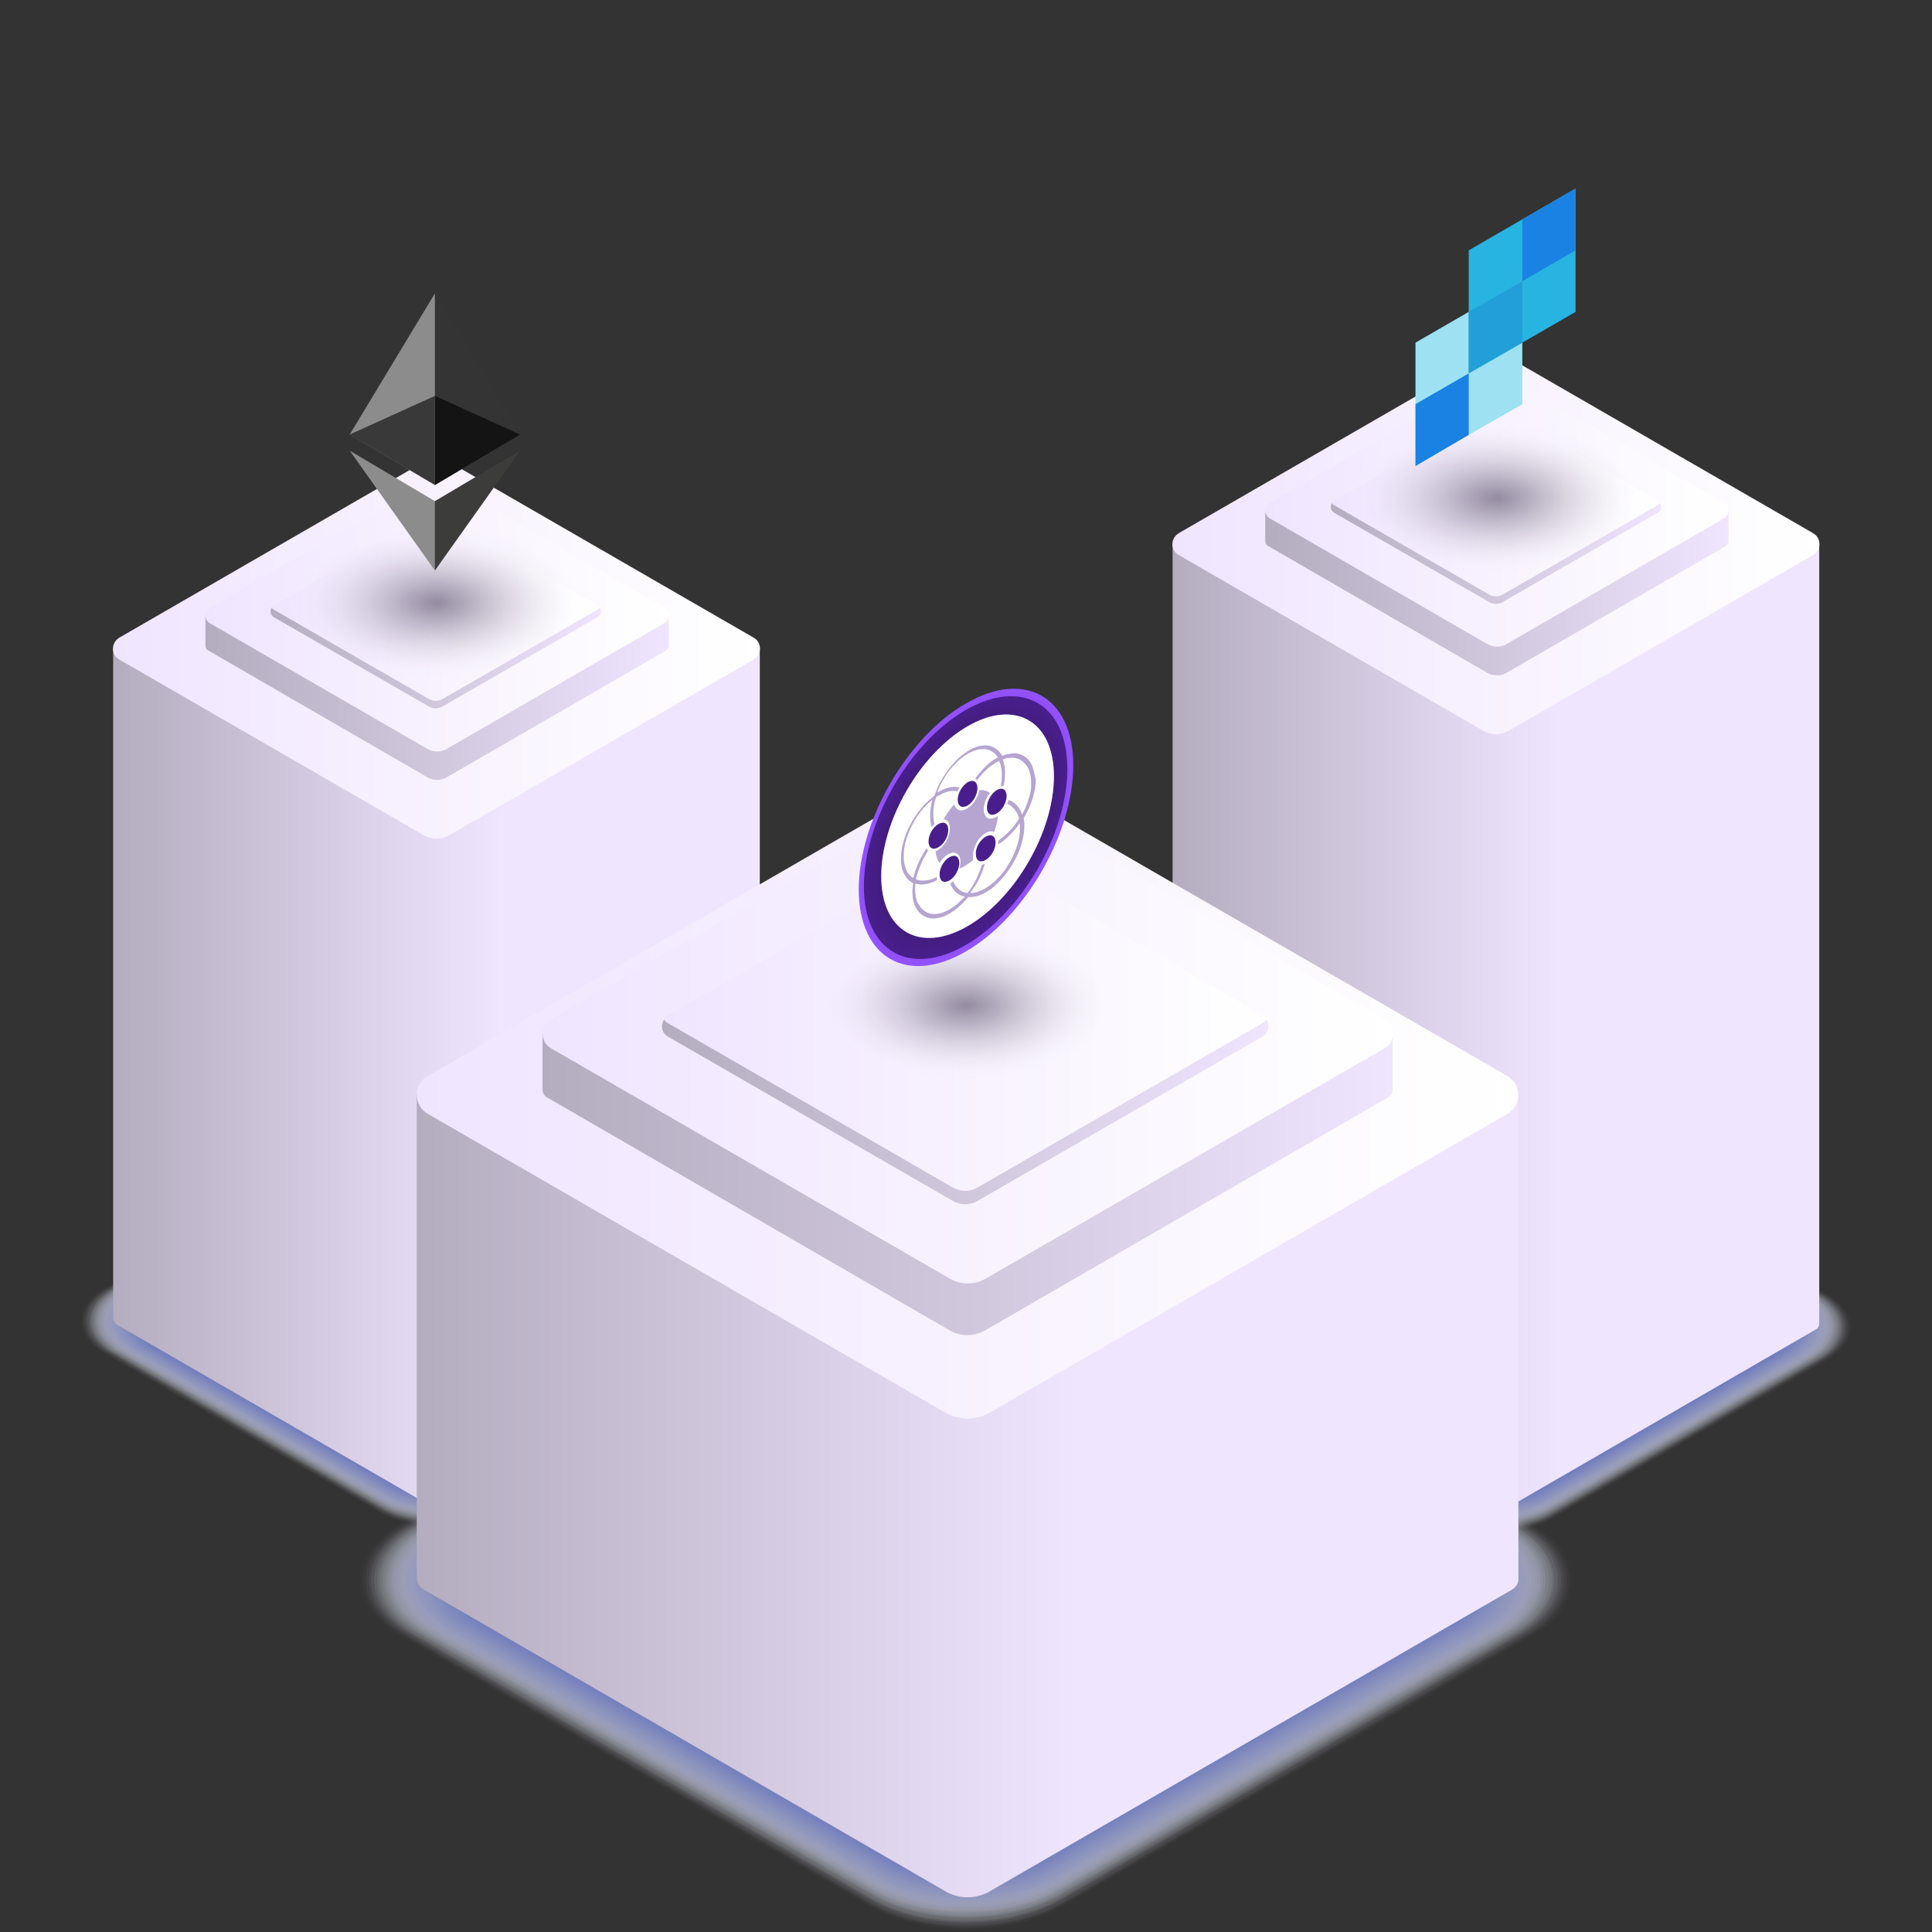 <?xml version="1.0" encoding="utf-8"?>
<!-- Generator: Adobe Illustrator 21.0.0, SVG Export Plug-In . SVG Version: 6.00 Build 0)  -->
<svg version="1.1" id="Layer_1" xmlns="http://www.w3.org/2000/svg" xmlns:xlink="http://www.w3.org/1999/xlink" x="0px" y="0px"
	 viewBox="0 0 490 490" style="enable-background:new 0 0 490 490;" xml:space="preserve">
<rect x="0" y="0" width="490" height="490" fill="#333333" stroke="none"/>
<style type="text/css">
	.st0{opacity:0.68;}
	.st1{opacity:0;fill:#FFFFFF;}
	.st2{opacity:1.960800e-02;fill:#FCFCFF;}
	.st3{opacity:3.921600e-02;fill:#F8F9FF;}
	.st4{opacity:5.882400e-02;fill:#F5F6FF;}
	.st5{opacity:7.843100e-02;fill:#F2F4FF;}
	.st6{opacity:9.803900e-02;fill:#EEF1FF;}
	.st7{opacity:0.118;fill:#EBEEFF;}
	.st8{opacity:0.137;fill:#E7EBFF;}
	.st9{opacity:0.157;fill:#E4E8FF;}
	.st10{opacity:0.176;fill:#E1E5FF;}
	.st11{opacity:0.196;fill:#DDE2FF;}
	.st12{opacity:0.216;fill:#DAE0FF;}
	.st13{opacity:0.235;fill:#D7DDFF;}
	.st14{opacity:0.255;fill:#D3DAFF;}
	.st15{opacity:0.275;fill:#D0D7FF;}
	.st16{opacity:0.294;fill:#CCD4FF;}
	.st17{opacity:0.314;fill:#C9D1FF;}
	.st18{opacity:0.333;fill:#C6CEFF;}
	.st19{opacity:0.353;fill:#C2CBFF;}
	.st20{opacity:0.372;fill:#BFC9FF;}
	.st21{opacity:0.392;fill:#BCC6FF;}
	.st22{opacity:0.412;fill:#B8C3FF;}
	.st23{opacity:0.431;fill:#B5C0FF;}
	.st24{opacity:0.451;fill:#B1BDFF;}
	.st25{opacity:0.471;fill:#AEBAFF;}
	.st26{opacity:0.49;fill:#ABB7FF;}
	.st27{opacity:0.51;fill:#A7B5FE;}
	.st28{opacity:0.529;fill:#A4B2FE;}
	.st29{opacity:0.549;fill:#A1AFFE;}
	.st30{opacity:0.569;fill:#9DACFE;}
	.st31{opacity:0.588;fill:#9AA9FE;}
	.st32{opacity:0.608;fill:#96A6FE;}
	.st33{opacity:0.627;fill:#93A3FE;}
	.st34{opacity:0.647;fill:#90A1FE;}
	.st35{opacity:0.667;fill:#8C9EFE;}
	.st36{opacity:0.686;fill:#899BFE;}
	.st37{opacity:0.706;fill:#8698FE;}
	.st38{opacity:0.726;fill:#8295FE;}
	.st39{opacity:0.745;fill:#7F92FE;}
	.st40{opacity:0.765;fill:#7B8FFE;}
	.st41{opacity:0.784;fill:#788CFE;}
	.st42{opacity:0.804;fill:#758AFE;}
	.st43{opacity:0.824;fill:#7187FE;}
	.st44{opacity:0.843;fill:#6E84FE;}
	.st45{opacity:0.863;fill:#6B81FE;}
	.st46{opacity:0.882;fill:#677EFE;}
	.st47{opacity:0.902;fill:#647BFE;}
	.st48{opacity:0.922;fill:#6078FE;}
	.st49{opacity:0.941;fill:#5D76FE;}
	.st50{opacity:0.961;fill:#5A73FE;}
	.st51{opacity:0.98;fill:#5670FE;}
	.st52{fill:#536DFE;}
	.st53{fill:url(#XMLID_2_);}
	.st54{fill:url(#XMLID_3_);}
	.st55{fill:url(#XMLID_4_);}
	.st56{fill:url(#XMLID_5_);}
	.st57{fill:url(#XMLID_6_);}
	.st58{fill:url(#XMLID_7_);}
	.st59{opacity:0.43;fill:url(#XMLID_8_);}
	.st60{fill:url(#XMLID_9_);}
	.st61{fill:url(#XMLID_10_);}
	.st62{fill:url(#XMLID_11_);}
	.st63{fill:url(#XMLID_12_);}
	.st64{fill:url(#XMLID_13_);}
	.st65{fill:url(#XMLID_14_);}
	.st66{opacity:0.43;fill:url(#XMLID_15_);}
	.st67{fill:url(#XMLID_16_);}
	.st68{fill:url(#XMLID_17_);}
	.st69{fill:url(#XMLID_18_);}
	.st70{fill:url(#XMLID_19_);}
	.st71{fill:url(#XMLID_20_);}
	.st72{fill:url(#XMLID_21_);}
	.st73{opacity:0.43;fill:url(#XMLID_22_);}
	.st74{fill:url(#SVGID_1_);}
	.st75{fill:url(#SVGID_2_);}
	.st76{enable-background:new    ;}
	.st77{fill:#FFFFFF;}
	.st78{fill:#491E8C;}
	.st79{opacity:0.4;fill:#491E8C;enable-background:new    ;}
	.st80{fill:#343434;}
	.st81{fill:#8C8C8C;}
	.st82{fill:#3C3C3B;}
	.st83{fill:#141414;}
	.st84{fill:#393939;}
	.st85{fill:#9DE1F3;}
	.st86{fill:#27B4E1;}
	.st87{fill:#1A82E2;}
	.st88{fill:#239FD7;}
</style>
<g>
	<g>
		<g>
			<g>
				<g>
					<g class="st0">
						<path id="XMLID_945_" class="st1" d="M125.2,286.1c-8-4.6-21-4.6-29,0L26,326.6c-8,4.6-8,12.1,0,16.7l70.2,40.5
							c8,4.6,21,4.6,29,0l70.2-40.5c8-4.6,8-12.1,0-16.7L125.2,286.1z"/>
						<path class="st2" d="M125.1,286.3c-7.9-4.6-20.9-4.6-28.8,0l-69.9,40.3c-7.9,4.6-7.9,12.1,0,16.7l69.9,40.3
							c7.9,4.6,20.9,4.6,28.8,0l69.9-40.3c7.9-4.6,7.9-12.1,0-16.7L125.1,286.3z"/>
						<path class="st3" d="M125,286.6c-7.9-4.6-20.8-4.6-28.7,0l-69.5,40.1c-7.9,4.6-7.9,12,0,16.6l69.5,40.1
							c7.9,4.6,20.8,4.6,28.7,0l69.5-40.1c7.9-4.6,7.9-12,0-16.6L125,286.6z"/>
						<path class="st4" d="M125,286.8c-7.9-4.5-20.7-4.5-28.6,0l-69.2,40c-7.9,4.5-7.9,12,0,16.5l69.2,40c7.9,4.5,20.7,4.5,28.6,0
							l69.2-40c7.9-4.5,7.9-12,0-16.5L125,286.8z"/>
						<path class="st5" d="M124.9,287c-7.8-4.5-20.6-4.5-28.4,0l-68.9,39.8c-7.8,4.5-7.8,11.9,0,16.4L96.5,383
							c7.8,4.5,20.6,4.5,28.4,0l68.9-39.8c7.8-4.5,7.8-11.9,0-16.4L124.9,287z"/>
						<path class="st6" d="M124.8,287.3c-7.8-4.5-20.5-4.5-28.3,0L28,326.8c-7.8,4.5-7.8,11.8,0,16.3l68.5,39.6
							c7.8,4.5,20.5,4.5,28.3,0l68.5-39.6c7.8-4.5,7.8-11.8,0-16.3L124.8,287.3z"/>
						<path class="st7" d="M124.8,287.5c-7.7-4.5-20.4-4.5-28.1,0l-68.2,39.4c-7.7,4.5-7.7,11.8,0,16.3l68.2,39.4
							c7.7,4.5,20.4,4.5,28.1,0l68.2-39.4c7.7-4.5,7.7-11.8,0-16.3L124.8,287.5z"/>
						<path class="st8" d="M124.7,287.7c-7.7-4.4-20.3-4.4-28,0l-67.9,39.2c-7.7,4.4-7.7,11.7,0,16.2l67.9,39.2
							c7.7,4.4,20.3,4.4,28,0l67.9-39.2c7.7-4.4,7.7-11.7,0-16.2L124.7,287.7z"/>
						<path class="st9" d="M124.6,288c-7.7-4.4-20.2-4.4-27.9,0l-67.5,39c-7.7,4.4-7.7,11.7,0,16.1l67.5,39c7.7,4.4,20.2,4.4,27.9,0
							l67.5-39c7.7-4.4,7.7-11.7,0-16.1L124.6,288z"/>
						<path class="st10" d="M124.5,288.2c-7.6-4.4-20.1-4.4-27.7,0L29.6,327c-7.6,4.4-7.6,11.6,0,16l67.2,38.8
							c7.6,4.4,20.1,4.4,27.7,0l67.2-38.8c7.6-4.4,7.6-11.6,0-16L124.5,288.2z"/>
						<path class="st11" d="M124.5,288.4c-7.6-4.4-20-4.4-27.6,0L30,327c-7.6,4.4-7.6,11.5,0,15.9l66.8,38.6c7.6,4.4,20,4.4,27.6,0
							l66.8-38.6c7.6-4.4,7.6-11.5,0-15.9L124.5,288.4z"/>
						<path class="st12" d="M124.4,288.7c-7.5-4.4-19.9-4.4-27.5,0l-66.5,38.4c-7.5,4.4-7.5,11.5,0,15.8L97,381.3
							c7.5,4.4,19.9,4.4,27.5,0l66.5-38.4c7.5-4.4,7.5-11.5,0-15.8L124.4,288.7z"/>
						<path class="st13" d="M124.3,288.9c-7.5-4.3-19.8-4.3-27.3,0l-66.2,38.2c-7.5,4.3-7.5,11.4,0,15.8L97,381.1
							c7.5,4.3,19.8,4.3,27.3,0l66.2-38.2c7.5-4.3,7.5-11.4,0-15.8L124.3,288.9z"/>
						<path class="st14" d="M124.3,289.1c-7.5-4.3-19.7-4.3-27.2,0l-65.8,38c-7.5,4.3-7.5,11.4,0,15.7l65.8,38
							c7.5,4.3,19.7,4.3,27.2,0l65.8-38c7.5-4.3,7.5-11.4,0-15.7L124.3,289.1z"/>
						<path class="st15" d="M124.2,289.4c-7.4-4.3-19.6-4.3-27,0l-65.5,37.8c-7.4,4.3-7.4,11.3,0,15.6l65.5,37.8
							c7.4,4.3,19.6,4.3,27,0l65.5-37.8c7.4-4.3,7.4-11.3,0-15.6L124.2,289.4z"/>
						<path class="st16" d="M124.1,289.6c-7.4-4.3-19.5-4.3-26.9,0l-65.2,37.6c-7.4,4.3-7.4,11.3,0,15.5l65.2,37.6
							c7.4,4.3,19.5,4.3,26.9,0l65.2-37.6c7.4-4.3,7.4-11.3,0-15.5L124.1,289.6z"/>
						<path class="st17" d="M124.1,289.8c-7.4-4.2-19.4-4.2-26.8,0l-64.8,37.4c-7.4,4.2-7.4,11.2,0,15.4l64.8,37.4
							c7.4,4.2,19.4,4.2,26.8,0l64.8-37.4c7.4-4.2,7.4-11.2,0-15.4L124.1,289.8z"/>
						<path class="st18" d="M124,290.1c-7.3-4.2-19.3-4.2-26.6,0l-64.5,37.2c-7.3,4.2-7.3,11.1,0,15.4l64.5,37.2
							c7.3,4.2,19.3,4.2,26.6,0l64.5-37.2c7.3-4.2,7.3-11.1,0-15.4L124,290.1z"/>
						<path class="st19" d="M123.9,290.3c-7.3-4.2-19.2-4.2-26.5,0l-64.1,37c-7.3,4.2-7.3,11.1,0,15.3l64.1,37
							c7.3,4.2,19.2,4.2,26.5,0l64.1-37c7.3-4.2,7.3-11.1,0-15.3L123.9,290.3z"/>
						<path class="st20" d="M123.9,290.6c-7.2-4.2-19.1-4.2-26.3,0l-63.8,36.8c-7.2,4.2-7.2,11,0,15.2l63.8,36.8
							c7.2,4.2,19.1,4.2,26.3,0l63.8-36.8c7.2-4.2,7.2-11,0-15.2L123.9,290.6z"/>
						<path class="st21" d="M123.8,290.8c-7.2-4.2-19-4.2-26.2,0l-63.5,36.6c-7.2,4.2-7.2,11,0,15.1l63.5,36.6
							c7.2,4.2,19,4.2,26.2,0l63.5-36.6c7.2-4.2,7.2-11,0-15.1L123.8,290.8z"/>
						<path class="st22" d="M123.7,291c-7.2-4.1-18.9-4.1-26.1,0l-63.1,36.5c-7.2,4.1-7.2,10.9,0,15L97.6,379
							c7.2,4.1,18.9,4.1,26.1,0l63.1-36.5c7.2-4.1,7.2-10.9,0-15L123.7,291z"/>
						<path class="st23" d="M123.6,291.3c-7.1-4.1-18.8-4.1-25.9,0l-62.8,36.3c-7.1,4.1-7.1,10.9,0,15l62.8,36.3
							c7.1,4.1,18.8,4.1,25.9,0l62.8-36.3c7.1-4.1,7.1-10.9,0-15L123.6,291.3z"/>
						<path class="st24" d="M123.6,291.5c-7.1-4.1-18.7-4.1-25.8,0l-62.5,36.1c-7.1,4.1-7.1,10.8,0,14.9l62.5,36.1
							c7.1,4.1,18.7,4.1,25.8,0l62.5-36.1c7.1-4.1,7.1-10.8,0-14.9L123.6,291.5z"/>
						<path class="st25" d="M123.5,291.7c-7.1-4.1-18.6-4.1-25.6,0l-62.1,35.9c-7.1,4.1-7.1,10.7,0,14.8l62.1,35.9
							c7.1,4.1,18.6,4.1,25.6,0l62.1-35.9c7.1-4.1,7.1-10.7,0-14.8L123.5,291.7z"/>
						<path class="st26" d="M123.4,292c-7-4-18.5-4-25.5,0l-61.8,35.7c-7,4-7,10.7,0,14.7L97.9,378c7,4,18.5,4,25.5,0l61.8-35.7
							c7-4,7-10.7,0-14.7L123.4,292z"/>
						<path class="st27" d="M123.4,292.2c-7-4-18.4-4-25.4,0l-61.5,35.5c-7,4-7,10.6,0,14.6L98,377.8c7,4,18.4,4,25.4,0l61.5-35.5
							c7-4,7-10.6,0-14.6L123.4,292.2z"/>
						<path class="st28" d="M123.3,292.4c-6.9-4-18.3-4-25.2,0l-61.1,35.3c-6.9,4-6.9,10.6,0,14.6l61.1,35.3c6.9,4,18.3,4,25.2,0
							l61.1-35.3c6.9-4,6.9-10.6,0-14.6L123.3,292.4z"/>
						<path class="st29" d="M123.2,292.7c-6.9-4-18.2-4-25.1,0l-60.8,35.1c-6.9,4-6.9,10.5,0,14.5l60.8,35.1c6.9,4,18.2,4,25.1,0
							l60.8-35.1c6.9-4,6.9-10.5,0-14.5L123.2,292.7z"/>
						<path class="st30" d="M123.2,292.9c-6.9-4-18.1-4-24.9,0l-60.4,34.9c-6.9,4-6.9,10.4,0,14.4l60.4,34.9c6.9,4,18.1,4,24.9,0
							l60.4-34.9c6.9-4,6.9-10.4,0-14.4L123.2,292.9z"/>
						<path class="st31" d="M123.1,293.1c-6.8-3.9-18-3.9-24.8,0l-60.1,34.7c-6.8,3.9-6.8,10.4,0,14.3l60.1,34.7
							c6.8,3.9,18,3.9,24.8,0l60.1-34.7c6.8-3.9,6.8-10.4,0-14.3L123.1,293.1z"/>
						<path class="st32" d="M123,293.4c-6.8-3.9-17.9-3.9-24.7,0l-59.8,34.5c-6.8,3.9-6.8,10.3,0,14.2l59.8,34.5
							c6.8,3.9,17.9,3.9,24.7,0l59.8-34.5c6.8-3.9,6.8-10.3,0-14.2L123,293.4z"/>
						<path class="st33" d="M122.9,293.6c-6.7-3.9-17.8-3.9-24.5,0L39,327.9c-6.7,3.9-6.7,10.3,0,14.2l59.4,34.3
							c6.7,3.9,17.8,3.9,24.5,0l59.4-34.3c6.7-3.9,6.7-10.3,0-14.2L122.9,293.6z"/>
						<path class="st34" d="M122.9,293.8c-6.7-3.9-17.7-3.9-24.4,0L39.4,328c-6.7,3.9-6.7,10.2,0,14.1l59.1,34.1
							c6.7,3.9,17.7,3.9,24.4,0L182,342c6.7-3.9,6.7-10.2,0-14.1L122.9,293.8z"/>
						<path class="st35" d="M122.8,294.1c-6.7-3.9-17.6-3.9-24.3,0L39.8,328c-6.7,3.9-6.7,10.2,0,14l58.8,33.9
							c6.7,3.9,17.6,3.9,24.3,0l58.8-33.9c6.7-3.9,6.7-10.2,0-14L122.8,294.1z"/>
						<path class="st36" d="M122.7,294.3c-6.6-3.8-17.5-3.8-24.1,0L40.2,328c-6.6,3.8-6.6,10.1,0,13.9l58.4,33.7
							c6.6,3.8,17.5,3.8,24.1,0l58.4-33.7c6.6-3.8,6.6-10.1,0-13.9L122.7,294.3z"/>
						<path class="st37" d="M122.7,294.5c-6.6-3.8-17.4-3.8-24,0l-58.1,33.5c-6.6,3.8-6.6,10,0,13.8l58.1,33.5
							c6.6,3.8,17.4,3.8,24,0l58.1-33.5c6.6-3.8,6.6-10,0-13.8L122.7,294.5z"/>
						<path class="st38" d="M122.6,294.8c-6.6-3.8-17.3-3.8-23.8,0L41,328.1c-6.6,3.8-6.6,10,0,13.8l57.7,33.3
							c6.6,3.8,17.3,3.8,23.8,0l57.7-33.3c6.6-3.8,6.6-10,0-13.8L122.6,294.8z"/>
						<path class="st39" d="M122.5,295c-6.5-3.8-17.2-3.8-23.7,0l-57.4,33.1c-6.5,3.8-6.5,9.9,0,13.7L98.8,375
							c6.5,3.8,17.2,3.8,23.7,0l57.4-33.1c6.5-3.8,6.5-9.9,0-13.7L122.5,295z"/>
						<path class="st40" d="M122.5,295.2c-6.5-3.7-17.1-3.7-23.6,0l-57.1,33c-6.5,3.7-6.5,9.9,0,13.6l57.1,33
							c6.5,3.7,17.1,3.7,23.6,0l57.1-33c6.5-3.7,6.5-9.9,0-13.6L122.5,295.2z"/>
						<path class="st41" d="M122.4,295.5c-6.4-3.7-17-3.7-23.4,0l-56.7,32.8c-6.4,3.7-6.4,9.8,0,13.5L99,374.5
							c6.4,3.7,17,3.7,23.4,0l56.7-32.8c6.4-3.7,6.4-9.8,0-13.5L122.4,295.5z"/>
						<path class="st42" d="M122.3,295.7c-6.4-3.7-16.9-3.7-23.3,0l-56.4,32.6c-6.4,3.7-6.4,9.7,0,13.4L99,374.3
							c6.4,3.7,16.9,3.7,23.3,0l56.4-32.6c6.4-3.7,6.4-9.7,0-13.4L122.3,295.7z"/>
						<path class="st43" d="M122.3,296c-6.4-3.7-16.8-3.7-23.1,0L43,328.3c-6.4,3.7-6.4,9.7,0,13.4L99.1,374
							c6.4,3.7,16.8,3.7,23.1,0l56.1-32.4c6.4-3.7,6.4-9.7,0-13.4L122.3,296z"/>
						<path class="st44" d="M122.2,296.2c-6.3-3.7-16.7-3.7-23,0l-55.7,32.2c-6.3,3.7-6.3,9.6,0,13.3l55.7,32.2
							c6.3,3.7,16.7,3.7,23,0l55.7-32.2c6.3-3.7,6.3-9.6,0-13.3L122.2,296.2z"/>
						<path class="st45" d="M122.1,296.4c-6.3-3.6-16.6-3.6-22.9,0l-55.4,32c-6.3,3.6-6.3,9.6,0,13.2l55.4,32
							c6.3,3.6,16.6,3.6,22.9,0l55.4-32c6.3-3.6,6.3-9.6,0-13.2L122.1,296.4z"/>
						<path class="st46" d="M122,296.7c-6.2-3.6-16.5-3.6-22.7,0l-55.1,31.8c-6.2,3.6-6.2,9.5,0,13.1l55.1,31.8
							c6.2,3.6,16.5,3.6,22.7,0l55.1-31.8c6.2-3.6,6.2-9.5,0-13.1L122,296.7z"/>
						<path class="st47" d="M122,296.9c-6.2-3.6-16.4-3.6-22.6,0l-54.7,31.6c-6.2,3.6-6.2,9.5,0,13l54.7,31.6
							c6.2,3.6,16.4,3.6,22.6,0l54.7-31.6c6.2-3.6,6.2-9.5,0-13L122,296.9z"/>
						<path class="st48" d="M121.9,297.1c-6.2-3.6-16.3-3.6-22.4,0l-54.4,31.4c-6.2,3.6-6.2,9.4,0,13l54.4,31.4
							c6.2,3.6,16.3,3.6,22.4,0l54.4-31.4c6.2-3.6,6.2-9.4,0-13L121.9,297.1z"/>
						<path class="st49" d="M121.8,297.4c-6.1-3.5-16.2-3.5-22.3,0l-54,31.2c-6.1,3.5-6.1,9.3,0,12.9l54,31.2
							c6.1,3.5,16.2,3.5,22.3,0l54-31.2c6.1-3.5,6.1-9.3,0-12.9L121.8,297.4z"/>
						<path class="st50" d="M121.8,297.6c-6.1-3.5-16.1-3.5-22.2,0l-53.7,31c-6.1,3.5-6.1,9.3,0,12.8l53.7,31
							c6.1,3.5,16.1,3.5,22.2,0l53.7-31c6.1-3.5,6.1-9.3,0-12.8L121.8,297.6z"/>
						<path class="st51" d="M121.7,297.8c-6.1-3.5-16-3.5-22,0l-53.4,30.8c-6.1,3.5-6.1,9.2,0,12.7l53.4,30.8c6.1,3.5,16,3.5,22,0
							l53.4-30.8c6.1-3.5,6.1-9.2,0-12.7L121.7,297.8z"/>
						<path id="XMLID_944_" class="st52" d="M121.6,298.1c-6-3.5-15.9-3.5-21.9,0l-53,30.6c-6,3.5-6,9.2,0,12.6l53,30.6
							c6,3.5,15.9,3.5,21.9,0l53-30.6c6-3.5,6-9.2,0-12.6L121.6,298.1z"/>
					</g>
					
						<linearGradient id="XMLID_2_" gradientUnits="userSpaceOnUse" x1="-4315.695" y1="250.936" x2="-4479.678" y2="250.936" gradientTransform="matrix(-1 0 0 1 -4287.002 0)">
						<stop  offset="0" style="stop-color:#B4ACBF"/>
						<stop  offset="0.6" style="stop-color:#F0E5FF"/>
					</linearGradient>
					<path id="XMLID_943_" class="st53" d="M114,121l78.7,43.5v169.9c0,0.6-0.3,1.2-0.9,1.5l-77.8,45c-2,1.2-4.5,1.2-6.6,0
						l-77.7-44.9c-0.6-0.4-1-1-1-1.7l0-169.7l78.7-43.5C109.4,119.8,111.9,119.8,114,121z"/>
					<linearGradient id="XMLID_3_" gradientUnits="userSpaceOnUse" x1="28.693" y1="164.486" x2="192.677" y2="164.486">
						<stop  offset="0" style="stop-color:#F0E5FF"/>
						<stop  offset="1" style="stop-color:#FFFFFF"/>
					</linearGradient>
					<path id="XMLID_942_" class="st54" d="M107.4,117.2l-77.1,44.5c-2.2,1.3-2.2,4.4,0,5.6l77.1,44.5c2,1.2,4.5,1.2,6.6,0
						l77.1-44.5c2.2-1.3,2.2-4.4,0-5.6L114,117.2C111.9,116,109.4,116,107.4,117.2z"/>
				</g>
				<g>
					<g id="XMLID_939_">
						<linearGradient id="XMLID_4_" gradientUnits="userSpaceOnUse" x1="52.057" y1="163.239" x2="169.571" y2="163.239">
							<stop  offset="0" style="stop-color:#B4ACBF"/>
							<stop  offset="0.515" style="stop-color:#D1C8DE"/>
							<stop  offset="1" style="stop-color:#F0E5FF"/>
						</linearGradient>
						<path id="XMLID_941_" class="st55" d="M108.5,129.3l-56.4,26.8v7.7c0,0.4,0.2,0.9,0.6,1.1l55.8,32.3c1.5,0.8,3.3,0.8,4.7,0
							l55.7-32.2c0.4-0.3,0.7-0.7,0.7-1.2v-7.6l-56.4-26.8C111.7,128.5,109.9,128.5,108.5,129.3z"/>
						<linearGradient id="XMLID_5_" gradientUnits="userSpaceOnUse" x1="52.057" y1="156.128" x2="169.571" y2="156.128">
							<stop  offset="0" style="stop-color:#F0E5FF"/>
							<stop  offset="1" style="stop-color:#FFFFFF"/>
						</linearGradient>
						<path id="XMLID_940_" class="st56" d="M108.5,122.2l-55.2,31.9c-1.6,0.9-1.6,3.1,0,4l55.2,31.9c1.5,0.8,3.3,0.8,4.7,0
							l55.2-31.9c1.6-0.9,1.6-3.1,0-4l-55.2-31.9C111.7,121.4,109.9,121.4,108.5,122.2z"/>
					</g>
					<linearGradient id="XMLID_6_" gradientUnits="userSpaceOnUse" x1="68.588" y1="155.041" x2="152.407" y2="155.041">
						<stop  offset="0" style="stop-color:#F0E5FF"/>
						<stop  offset="1" style="stop-color:#FFFFFF"/>
					</linearGradient>
					<path id="XMLID_938_" class="st57" d="M108.8,130.9l-39.4,22.7c-1.1,0.6-1.1,2.2,0,2.9l39.4,22.7c1,0.6,2.3,0.6,3.4,0
						l39.4-22.7c1.1-0.6,1.1-2.2,0-2.9l-39.4-22.7C111.1,130.3,109.9,130.3,108.8,130.9z"/>
					<linearGradient id="XMLID_7_" gradientUnits="userSpaceOnUse" x1="68.596" y1="166.897" x2="152.399" y2="166.897">
						<stop  offset="0" style="stop-color:#B4ACBF"/>
						<stop  offset="0.515" style="stop-color:#D1C8DE"/>
						<stop  offset="1" style="stop-color:#F0E5FF"/>
					</linearGradient>
					<path id="XMLID_937_" class="st58" d="M151.6,154.6l-39.4,22.7c-1,0.6-2.3,0.6-3.4,0l-39.4-22.7c-0.2-0.1-0.4-0.3-0.5-0.5
						c-0.5,0.8-0.3,1.9,0.5,2.4l39.4,22.7c1,0.6,2.3,0.6,3.4,0l39.4-22.7c0.9-0.5,1-1.6,0.5-2.4C152,154.3,151.8,154.5,151.6,154.6z
						"/>
				</g>
			</g>
			
				<radialGradient id="XMLID_8_" cx="110.814" cy="7717.011" r="37.415" gradientTransform="matrix(1 0 0 0.517 0 -3836.811)" gradientUnits="userSpaceOnUse">
				<stop  offset="0" style="stop-color:#120426"/>
				<stop  offset="8.588529e-02" style="stop-color:#1A0D2E;stop-opacity:0.914"/>
				<stop  offset="0.226" style="stop-color:#322543;stop-opacity:0.774"/>
				<stop  offset="0.403" style="stop-color:#574D65;stop-opacity:0.597"/>
				<stop  offset="0.61" style="stop-color:#8B8495;stop-opacity:0.39"/>
				<stop  offset="0.84" style="stop-color:#CDCAD1;stop-opacity:0.161"/>
				<stop  offset="1" style="stop-color:#FFFFFF;stop-opacity:0"/>
			</radialGradient>
			<path id="XMLID_936_" class="st59" d="M84.6,139.3c14.4-8.3,38-8.3,52.4,0c14.4,8.3,14.4,21.9,0,30.3c-14.4,8.3-38,8.3-52.4,0
				C70.2,161.2,70.2,147.6,84.6,139.3z"/>
			<g>
				<g>
					<g class="st0">
						<path id="XMLID_930_" class="st1" d="M393.8,287.6c-8-4.6-21-4.6-29,0l-70.2,40.5c-8,4.6-8,12.1,0,16.7l70.2,40.5
							c8,4.6,21,4.6,29,0l70.2-40.5c8-4.6,8-12.1,0-16.7L393.8,287.6z"/>
						<path class="st2" d="M393.7,287.9c-7.9-4.6-20.9-4.6-28.8,0L295,328.2c-7.9,4.6-7.9,12.1,0,16.7l69.9,40.3
							c7.9,4.6,20.9,4.6,28.8,0l69.9-40.3c7.9-4.6,7.9-12.1,0-16.7L393.7,287.9z"/>
						<path class="st3" d="M393.7,288.1c-7.9-4.6-20.8-4.6-28.7,0l-69.5,40.1c-7.9,4.6-7.9,12,0,16.6L365,385
							c7.9,4.6,20.8,4.6,28.7,0l69.5-40.1c7.9-4.6,7.9-12,0-16.6L393.7,288.1z"/>
						<path class="st4" d="M393.6,288.3c-7.9-4.5-20.7-4.5-28.6,0l-69.2,40c-7.9,4.5-7.9,12,0,16.5l69.2,40c7.9,4.5,20.7,4.5,28.6,0
							l69.2-40c7.9-4.5,7.9-12,0-16.5L393.6,288.3z"/>
						<path class="st5" d="M393.5,288.6c-7.8-4.5-20.6-4.5-28.4,0l-68.9,39.8c-7.8,4.5-7.8,11.9,0,16.4l68.9,39.8
							c7.8,4.5,20.6,4.5,28.4,0l68.9-39.8c7.8-4.5,7.8-11.9,0-16.4L393.5,288.6z"/>
						<path class="st6" d="M393.5,288.8c-7.8-4.5-20.5-4.5-28.3,0l-68.5,39.6c-7.8,4.5-7.8,11.8,0,16.3l68.5,39.6
							c7.8,4.5,20.5,4.5,28.3,0l68.5-39.6c7.8-4.5,7.8-11.8,0-16.3L393.5,288.8z"/>
						<path class="st7" d="M393.4,289c-7.7-4.5-20.4-4.5-28.1,0l-68.2,39.4c-7.7,4.5-7.7,11.8,0,16.3l68.2,39.4
							c7.7,4.5,20.4,4.5,28.1,0l68.2-39.4c7.7-4.5,7.7-11.8,0-16.3L393.4,289z"/>
						<path class="st8" d="M393.3,289.3c-7.7-4.4-20.3-4.4-28,0l-67.9,39.2c-7.7,4.4-7.7,11.7,0,16.2l67.9,39.2
							c7.7,4.4,20.3,4.4,28,0l67.9-39.2c7.7-4.4,7.7-11.7,0-16.2L393.3,289.3z"/>
						<path class="st9" d="M393.3,289.5c-7.7-4.4-20.2-4.4-27.9,0l-67.5,39c-7.7,4.4-7.7,11.7,0,16.1l67.5,39
							c7.7,4.4,20.2,4.4,27.9,0l67.5-39c7.7-4.4,7.7-11.7,0-16.1L393.3,289.5z"/>
						<path class="st10" d="M393.2,289.7c-7.6-4.4-20.1-4.4-27.7,0l-67.2,38.8c-7.6,4.4-7.6,11.6,0,16l67.2,38.8
							c7.6,4.4,20.1,4.4,27.7,0l67.2-38.8c7.6-4.4,7.6-11.6,0-16L393.2,289.7z"/>
						<path class="st11" d="M393.1,290c-7.6-4.4-20-4.4-27.6,0l-66.8,38.6c-7.6,4.4-7.6,11.5,0,15.9l66.8,38.6
							c7.6,4.4,20,4.4,27.6,0l66.8-38.6c7.6-4.4,7.6-11.5,0-15.9L393.1,290z"/>
						<path class="st12" d="M393,290.2c-7.5-4.4-19.9-4.4-27.5,0l-66.5,38.4c-7.5,4.4-7.5,11.5,0,15.8l66.5,38.4
							c7.5,4.4,19.9,4.4,27.5,0l66.5-38.4c7.5-4.4,7.5-11.5,0-15.8L393,290.2z"/>
						<path class="st13" d="M393,290.4c-7.5-4.3-19.8-4.3-27.3,0l-66.2,38.2c-7.5,4.3-7.5,11.4,0,15.8l66.2,38.2
							c7.5,4.3,19.8,4.3,27.3,0l66.2-38.2c7.5-4.3,7.5-11.4,0-15.8L393,290.4z"/>
						<path class="st14" d="M392.9,290.7c-7.5-4.3-19.7-4.3-27.2,0l-65.8,38c-7.5,4.3-7.5,11.4,0,15.7l65.8,38
							c7.5,4.3,19.7,4.3,27.2,0l65.8-38c7.5-4.3,7.5-11.4,0-15.7L392.9,290.7z"/>
						<path class="st15" d="M392.8,290.9c-7.4-4.3-19.6-4.3-27,0l-65.5,37.8c-7.4,4.3-7.4,11.3,0,15.6l65.5,37.8
							c7.4,4.3,19.6,4.3,27,0l65.5-37.8c7.4-4.3,7.4-11.3,0-15.6L392.8,290.9z"/>
						<path class="st16" d="M392.8,291.2c-7.4-4.3-19.5-4.3-26.9,0l-65.2,37.6c-7.4,4.3-7.4,11.3,0,15.5l65.2,37.6
							c7.4,4.3,19.5,4.3,26.9,0l65.2-37.6c7.4-4.3,7.4-11.3,0-15.5L392.8,291.2z"/>
						<path class="st17" d="M392.7,291.4c-7.4-4.2-19.4-4.2-26.8,0l-64.8,37.4c-7.4,4.2-7.4,11.2,0,15.4l64.8,37.4
							c7.4,4.2,19.4,4.2,26.8,0l64.8-37.4c7.4-4.2,7.4-11.2,0-15.4L392.7,291.4z"/>
						<path class="st18" d="M392.6,291.6c-7.3-4.2-19.3-4.2-26.6,0l-64.5,37.2c-7.3,4.2-7.3,11.1,0,15.4l64.5,37.2
							c7.3,4.2,19.3,4.2,26.6,0l64.5-37.2c7.3-4.2,7.3-11.1,0-15.4L392.6,291.6z"/>
						<path class="st19" d="M392.6,291.9c-7.3-4.2-19.2-4.2-26.5,0l-64.1,37c-7.3,4.2-7.3,11.1,0,15.3l64.1,37
							c7.3,4.2,19.2,4.2,26.5,0l64.1-37c7.3-4.2,7.3-11.1,0-15.3L392.6,291.9z"/>
						<path class="st20" d="M392.5,292.1c-7.2-4.2-19.1-4.2-26.3,0l-63.8,36.8c-7.2,4.2-7.2,11,0,15.2l63.8,36.8
							c7.2,4.2,19.1,4.2,26.3,0l63.8-36.8c7.2-4.2,7.2-11,0-15.2L392.5,292.1z"/>
						<path class="st21" d="M392.4,292.3c-7.2-4.2-19-4.2-26.2,0L302.7,329c-7.2,4.2-7.2,11,0,15.1l63.5,36.6c7.2,4.2,19,4.2,26.2,0
							l63.5-36.6c7.2-4.2,7.2-11,0-15.1L392.4,292.3z"/>
						<path class="st22" d="M392.4,292.6c-7.2-4.1-18.9-4.1-26.1,0L303.2,329c-7.2,4.1-7.2,10.9,0,15l63.1,36.5
							c7.2,4.1,18.9,4.1,26.1,0l63.1-36.5c7.2-4.1,7.2-10.9,0-15L392.4,292.6z"/>
						<path class="st23" d="M392.3,292.8c-7.1-4.1-18.8-4.1-25.9,0l-62.8,36.3c-7.1,4.1-7.1,10.9,0,15l62.8,36.3
							c7.1,4.1,18.8,4.1,25.9,0l62.8-36.3c7.1-4.1,7.1-10.9,0-15L392.3,292.8z"/>
						<path class="st24" d="M392.2,293c-7.1-4.1-18.7-4.1-25.8,0L304,329.1c-7.1,4.1-7.1,10.8,0,14.9l62.5,36.1
							c7.1,4.1,18.7,4.1,25.8,0l62.5-36.1c7.1-4.1,7.1-10.8,0-14.9L392.2,293z"/>
						<path class="st25" d="M392.1,293.3c-7.1-4.1-18.6-4.1-25.6,0l-62.1,35.9c-7.1,4.1-7.1,10.7,0,14.8l62.1,35.9
							c7.1,4.1,18.6,4.1,25.6,0l62.1-35.9c7.1-4.1,7.1-10.7,0-14.8L392.1,293.3z"/>
						<path class="st26" d="M392.1,293.5c-7-4-18.5-4-25.5,0l-61.8,35.7c-7,4-7,10.7,0,14.7l61.8,35.7c7,4,18.5,4,25.5,0l61.8-35.7
							c7-4,7-10.7,0-14.7L392.1,293.5z"/>
						<path class="st27" d="M392,293.7c-7-4-18.4-4-25.4,0l-61.5,35.5c-7,4-7,10.6,0,14.6l61.5,35.5c7,4,18.4,4,25.4,0l61.5-35.5
							c7-4,7-10.6,0-14.6L392,293.7z"/>
						<path class="st28" d="M391.9,294c-6.9-4-18.3-4-25.2,0l-61.1,35.3c-6.9,4-6.9,10.6,0,14.6l61.1,35.3c6.9,4,18.3,4,25.2,0
							l61.1-35.3c6.9-4,6.9-10.6,0-14.6L391.9,294z"/>
						<path class="st29" d="M391.9,294.2c-6.9-4-18.2-4-25.1,0L306,329.3c-6.9,4-6.9,10.5,0,14.5l60.8,35.1c6.9,4,18.2,4,25.1,0
							l60.8-35.1c6.9-4,6.9-10.5,0-14.5L391.9,294.2z"/>
						<path class="st30" d="M391.8,294.4c-6.9-4-18.1-4-24.9,0l-60.4,34.9c-6.9,4-6.9,10.4,0,14.4l60.4,34.9c6.9,4,18.1,4,24.9,0
							l60.4-34.9c6.9-4,6.9-10.4,0-14.4L391.8,294.4z"/>
						<path class="st31" d="M391.7,294.7c-6.8-3.9-18-3.9-24.8,0l-60.1,34.7c-6.8,3.9-6.8,10.4,0,14.3l60.1,34.7
							c6.8,3.9,18,3.9,24.8,0l60.1-34.7c6.8-3.9,6.8-10.4,0-14.3L391.7,294.7z"/>
						<path class="st32" d="M391.7,294.9c-6.8-3.9-17.9-3.9-24.7,0l-59.8,34.5c-6.8,3.9-6.8,10.3,0,14.2l59.8,34.5
							c6.8,3.9,17.9,3.9,24.7,0l59.8-34.5c6.8-3.9,6.8-10.3,0-14.2L391.7,294.9z"/>
						<path class="st33" d="M391.6,295.1c-6.7-3.9-17.8-3.9-24.5,0l-59.4,34.3c-6.7,3.9-6.7,10.3,0,14.2l59.4,34.3
							c6.7,3.9,17.8,3.9,24.5,0l59.4-34.3c6.7-3.9,6.7-10.3,0-14.2L391.6,295.1z"/>
						<path class="st34" d="M391.5,295.4c-6.7-3.9-17.7-3.9-24.4,0L308,329.5c-6.7,3.9-6.7,10.2,0,14.1l59.1,34.1
							c6.7,3.9,17.7,3.9,24.4,0l59.1-34.1c6.7-3.9,6.7-10.2,0-14.1L391.5,295.4z"/>
						<path class="st35" d="M391.4,295.6c-6.7-3.9-17.6-3.9-24.3,0l-58.8,33.9c-6.7,3.9-6.7,10.2,0,14l58.8,33.9
							c6.7,3.9,17.6,3.9,24.3,0l58.8-33.9c6.7-3.9,6.7-10.2,0-14L391.4,295.6z"/>
						<path class="st36" d="M391.4,295.8c-6.6-3.8-17.5-3.8-24.1,0l-58.4,33.7c-6.6,3.8-6.6,10.1,0,13.9l58.4,33.7
							c6.6,3.8,17.5,3.8,24.1,0l58.4-33.7c6.6-3.8,6.6-10.1,0-13.9L391.4,295.8z"/>
						<path class="st37" d="M391.3,296.1c-6.6-3.8-17.4-3.8-24,0l-58.1,33.5c-6.6,3.8-6.6,10,0,13.8l58.1,33.5
							c6.6,3.8,17.4,3.8,24,0l58.1-33.5c6.6-3.8,6.6-10,0-13.8L391.3,296.1z"/>
						<path class="st38" d="M391.2,296.3c-6.6-3.8-17.3-3.8-23.8,0l-57.7,33.3c-6.6,3.8-6.6,10,0,13.8l57.7,33.3
							c6.6,3.8,17.3,3.8,23.8,0l57.7-33.3c6.6-3.8,6.6-10,0-13.8L391.2,296.3z"/>
						<path class="st39" d="M391.2,296.5c-6.5-3.8-17.2-3.8-23.7,0l-57.4,33.1c-6.5,3.8-6.5,9.9,0,13.7l57.4,33.1
							c6.5,3.8,17.2,3.8,23.7,0l57.4-33.1c6.5-3.8,6.5-9.9,0-13.7L391.2,296.5z"/>
						<path class="st40" d="M391.1,296.8c-6.5-3.7-17.1-3.7-23.6,0l-57.1,33c-6.5,3.7-6.5,9.9,0,13.6l57.1,33
							c6.5,3.7,17.1,3.7,23.6,0l57.1-33c6.5-3.7,6.5-9.9,0-13.6L391.1,296.8z"/>
						<path class="st41" d="M391,297c-6.4-3.7-17-3.7-23.4,0l-56.7,32.8c-6.4,3.7-6.4,9.8,0,13.5l56.7,32.8c6.4,3.7,17,3.7,23.4,0
							l56.7-32.8c6.4-3.7,6.4-9.8,0-13.5L391,297z"/>
						<path class="st42" d="M391,297.3c-6.4-3.7-16.9-3.7-23.3,0l-56.4,32.6c-6.4,3.7-6.4,9.7,0,13.4l56.4,32.6
							c6.4,3.7,16.9,3.7,23.3,0l56.4-32.6c6.4-3.7,6.4-9.7,0-13.4L391,297.3z"/>
						<path class="st43" d="M390.9,297.5c-6.4-3.7-16.8-3.7-23.1,0l-56.1,32.4c-6.4,3.7-6.4,9.7,0,13.4l56.1,32.4
							c6.4,3.7,16.8,3.7,23.1,0l56.1-32.4c6.4-3.7,6.4-9.7,0-13.4L390.9,297.5z"/>
						<path class="st44" d="M390.8,297.7c-6.3-3.7-16.7-3.7-23,0l-55.7,32.2c-6.3,3.7-6.3,9.6,0,13.3l55.7,32.2
							c6.3,3.7,16.7,3.7,23,0l55.7-32.2c6.3-3.7,6.3-9.6,0-13.3L390.8,297.7z"/>
						<path class="st45" d="M390.8,298c-6.3-3.6-16.6-3.6-22.9,0l-55.4,32c-6.3,3.6-6.3,9.6,0,13.2l55.4,32c6.3,3.6,16.6,3.6,22.9,0
							l55.4-32c6.3-3.6,6.3-9.6,0-13.2L390.8,298z"/>
						<path class="st46" d="M390.7,298.2c-6.2-3.6-16.5-3.6-22.7,0L312.9,330c-6.2,3.6-6.2,9.5,0,13.1l55.1,31.8
							c6.2,3.6,16.5,3.6,22.7,0l55.1-31.8c6.2-3.6,6.2-9.5,0-13.1L390.7,298.2z"/>
						<path class="st47" d="M390.6,298.4c-6.2-3.6-16.4-3.6-22.6,0L313.3,330c-6.2,3.6-6.2,9.5,0,13l54.7,31.6
							c6.2,3.6,16.4,3.6,22.6,0l54.7-31.6c6.2-3.6,6.2-9.5,0-13L390.6,298.4z"/>
						<path class="st48" d="M390.5,298.7c-6.2-3.6-16.3-3.6-22.4,0l-54.4,31.4c-6.2,3.6-6.2,9.4,0,13l54.4,31.4
							c6.2,3.6,16.3,3.6,22.4,0l54.4-31.4c6.2-3.6,6.2-9.4,0-13L390.5,298.7z"/>
						<path class="st49" d="M390.5,298.9c-6.1-3.5-16.2-3.5-22.3,0l-54,31.2c-6.1,3.5-6.1,9.3,0,12.9l54,31.2
							c6.1,3.5,16.2,3.5,22.3,0l54-31.2c6.1-3.5,6.1-9.3,0-12.9L390.5,298.9z"/>
						<path class="st50" d="M390.4,299.1c-6.1-3.5-16.1-3.5-22.2,0l-53.7,31c-6.1,3.5-6.1,9.3,0,12.8l53.7,31
							c6.1,3.5,16.1,3.5,22.2,0l53.7-31c6.1-3.5,6.1-9.3,0-12.8L390.4,299.1z"/>
						<path class="st51" d="M390.3,299.4c-6.1-3.5-16-3.5-22,0l-53.4,30.8c-6.1,3.5-6.1,9.2,0,12.7l53.4,30.8c6.1,3.5,16,3.5,22,0
							l53.4-30.8c6.1-3.5,6.1-9.2,0-12.7L390.3,299.4z"/>
						<path id="XMLID_929_" class="st52" d="M390.3,299.6c-6-3.5-15.9-3.5-21.9,0l-53,30.6c-6,3.5-6,9.2,0,12.6l53,30.6
							c6,3.5,15.9,3.5,21.9,0l53-30.6c6-3.5,6-9.2,0-12.6L390.3,299.6z"/>
					</g>
					
						<linearGradient id="XMLID_9_" gradientUnits="userSpaceOnUse" x1="-4584.386" y1="238.371" x2="-4748.37" y2="238.371" gradientTransform="matrix(-1 0 0 1 -4287.002 0)">
						<stop  offset="0" style="stop-color:#B4ACBF"/>
						<stop  offset="0.6" style="stop-color:#F0E5FF"/>
					</linearGradient>
					<path id="XMLID_928_" class="st60" d="M382.7,94.6l78.7,43.5v197.6c0,0.6-0.3,1.2-0.9,1.5l-77.8,45c-2,1.2-4.5,1.2-6.6,0
						l-77.7-44.9c-0.6-0.4-1-1-1-1.7l0-197.5l78.7-43.5C378.1,93.4,380.6,93.4,382.7,94.6z"/>
					<linearGradient id="XMLID_10_" gradientUnits="userSpaceOnUse" x1="297.385" y1="138.033" x2="461.368" y2="138.033">
						<stop  offset="0" style="stop-color:#F0E5FF"/>
						<stop  offset="1" style="stop-color:#FFFFFF"/>
					</linearGradient>
					<path id="XMLID_927_" class="st61" d="M376.1,90.7L299,135.2c-2.2,1.3-2.2,4.4,0,5.6l77.1,44.5c2,1.2,4.5,1.2,6.6,0l77.1-44.5
						c2.2-1.3,2.2-4.4,0-5.6l-77.1-44.5C380.6,89.5,378.1,89.5,376.1,90.7z"/>
				</g>
				<g>
					<g id="XMLID_924_">
						<linearGradient id="XMLID_11_" gradientUnits="userSpaceOnUse" x1="320.941" y1="136.659" x2="438.455" y2="136.659">
							<stop  offset="0" style="stop-color:#B4ACBF"/>
							<stop  offset="0.515" style="stop-color:#D1C8DE"/>
							<stop  offset="1" style="stop-color:#F0E5FF"/>
						</linearGradient>
						<path id="XMLID_926_" class="st62" d="M377.3,102.8l-56.4,26.8v7.7c0,0.4,0.2,0.9,0.6,1.1l55.8,32.3c1.5,0.8,3.3,0.8,4.7,0
							l55.7-32.2c0.4-0.3,0.7-0.7,0.7-1.2v-7.6l-56.4-26.8C380.6,101.9,378.8,101.9,377.3,102.8z"/>
						<linearGradient id="XMLID_12_" gradientUnits="userSpaceOnUse" x1="320.94" y1="129.547" x2="438.455" y2="129.547">
							<stop  offset="0" style="stop-color:#F0E5FF"/>
							<stop  offset="1" style="stop-color:#FFFFFF"/>
						</linearGradient>
						<path id="XMLID_925_" class="st63" d="M377.3,95.6l-55.2,31.9c-1.6,0.9-1.6,3.1,0,4l55.2,31.9c1.5,0.8,3.3,0.8,4.7,0
							l55.2-31.9c1.6-0.9,1.6-3.1,0-4l-55.2-31.9C380.6,94.8,378.8,94.8,377.3,95.6z"/>
					</g>
					<linearGradient id="XMLID_13_" gradientUnits="userSpaceOnUse" x1="337.472" y1="128.461" x2="421.291" y2="128.461">
						<stop  offset="0" style="stop-color:#F0E5FF"/>
						<stop  offset="1" style="stop-color:#FFFFFF"/>
					</linearGradient>
					<path id="XMLID_923_" class="st64" d="M377.7,104.3L338.3,127c-1.1,0.6-1.1,2.2,0,2.9l39.4,22.7c1,0.6,2.3,0.6,3.4,0l39.4-22.7
						c1.1-0.6,1.1-2.2,0-2.9l-39.4-22.7C380,103.7,378.7,103.7,377.7,104.3z"/>
					<linearGradient id="XMLID_14_" gradientUnits="userSpaceOnUse" x1="337.48" y1="140.316" x2="421.283" y2="140.316">
						<stop  offset="0" style="stop-color:#B4ACBF"/>
						<stop  offset="0.515" style="stop-color:#D1C8DE"/>
						<stop  offset="1" style="stop-color:#F0E5FF"/>
					</linearGradient>
					<path id="XMLID_922_" class="st65" d="M420.5,128.1l-39.4,22.7c-1,0.6-2.3,0.6-3.4,0l-39.4-22.7c-0.2-0.1-0.4-0.3-0.5-0.5
						c-0.5,0.8-0.3,1.9,0.5,2.4l39.4,22.7c1,0.6,2.3,0.6,3.4,0l39.4-22.7c0.9-0.5,1-1.6,0.5-2.4
						C420.9,127.7,420.7,127.9,420.5,128.1z"/>
				</g>
			</g>
			
				<radialGradient id="XMLID_15_" cx="379.697" cy="7665.654" r="37.415" gradientTransform="matrix(1 0 0 0.517 0 -3836.811)" gradientUnits="userSpaceOnUse">
				<stop  offset="0" style="stop-color:#120426"/>
				<stop  offset="8.588529e-02" style="stop-color:#1A0D2E;stop-opacity:0.914"/>
				<stop  offset="0.226" style="stop-color:#322543;stop-opacity:0.774"/>
				<stop  offset="0.403" style="stop-color:#574D65;stop-opacity:0.597"/>
				<stop  offset="0.61" style="stop-color:#8B8495;stop-opacity:0.39"/>
				<stop  offset="0.84" style="stop-color:#CDCAD1;stop-opacity:0.161"/>
				<stop  offset="1" style="stop-color:#FFFFFF;stop-opacity:0"/>
			</radialGradient>
			<path id="XMLID_921_" class="st66" d="M353.5,112.7c14.4-8.3,38-8.3,52.4,0c14.4,8.3,14.4,21.9,0,30.3c-14.4,8.3-38,8.3-52.4,0
				C339.1,134.7,339.1,121.1,353.5,112.7z"/>
			<g>
				<g>
					<g class="st0">
						<path id="XMLID_920_" class="st1" d="M269.7,317.4c-13.6-7.8-35.8-7.8-49.4,0l-119.6,69.1c-13.6,7.8-13.6,20.7,0,28.5
							l119.6,69.1c13.6,7.8,35.8,7.8,49.4,0L389.4,415c13.6-7.8,13.6-20.7,0-28.5L269.7,317.4z"/>
						<path class="st2" d="M269.6,317.8c-13.5-7.8-35.6-7.8-49.2,0l-119.1,68.7c-13.5,7.8-13.5,20.6,0,28.4l119.1,68.7
							c13.5,7.8,35.6,7.8,49.2,0L388.7,415c13.5-7.8,13.5-20.6,0-28.4L269.6,317.8z"/>
						<path class="st3" d="M269.5,318.2c-13.5-7.8-35.5-7.8-48.9,0l-118.5,68.4c-13.5,7.8-13.5,20.5,0,28.2l118.5,68.4
							c13.5,7.8,35.5,7.8,48.9,0L388,414.9c13.5-7.8,13.5-20.5,0-28.2L269.5,318.2z"/>
						<path class="st4" d="M269.4,318.6c-13.4-7.7-35.3-7.7-48.7,0l-117.9,68.1c-13.4,7.7-13.4,20.4,0,28.1l117.9,68.1
							c13.4,7.7,35.3,7.7,48.7,0l117.9-68.1c13.4-7.7,13.4-20.4,0-28.1L269.4,318.6z"/>
						<path class="st5" d="M269.3,319c-13.3-7.7-35.1-7.7-48.4,0l-117.4,67.8c-13.3,7.7-13.3,20.3,0,28l117.4,67.8
							c13.3,7.7,35.1,7.7,48.4,0l117.3-67.8c13.3-7.7,13.3-20.3,0-28L269.3,319z"/>
						<path class="st6" d="M269.1,319.4c-13.3-7.7-34.9-7.7-48.2,0l-116.8,67.4c-13.3,7.7-13.3,20.2,0,27.8l116.8,67.4
							c13.3,7.7,34.9,7.7,48.2,0l116.8-67.4c13.3-7.7,13.3-20.2,0-27.8L269.1,319.4z"/>
						<path class="st7" d="M269,319.8c-13.2-7.6-34.8-7.6-48,0l-116.2,67.1c-13.2,7.6-13.2,20.1,0,27.7L221,481.7
							c13.2,7.6,34.8,7.6,48,0l116.2-67.1c13.2-7.6,13.2-20.1,0-27.7L269,319.8z"/>
						<path class="st8" d="M268.9,320.2c-13.1-7.6-34.6-7.6-47.7,0L105.5,387c-13.1,7.6-13.1,20,0,27.6l115.6,66.8
							c13.1,7.6,34.6,7.6,47.7,0l115.6-66.8c13.1-7.6,13.1-20,0-27.6L268.9,320.2z"/>
						<path class="st9" d="M268.8,320.6c-13.1-7.5-34.4-7.5-47.5,0l-115.1,66.4c-13.1,7.5-13.1,19.9,0,27.4l115.1,66.4
							c13.1,7.5,34.4,7.5,47.5,0l115.1-66.4c13.1-7.5,13.1-19.9,0-27.4L268.8,320.6z"/>
						<path class="st10" d="M268.7,321c-13-7.5-34.3-7.5-47.3,0l-114.5,66.1c-13,7.5-13,19.8,0,27.3l114.5,66.1
							c13,7.5,34.3,7.5,47.3,0l114.5-66.1c13-7.5,13-19.8,0-27.3L268.7,321z"/>
						<path class="st11" d="M268.5,321.4c-12.9-7.5-34.1-7.5-47,0l-113.9,65.8c-12.9,7.5-12.9,19.7,0,27.1l113.9,65.8
							c12.9,7.5,34.1,7.5,47,0l113.9-65.8c12.9-7.5,12.9-19.7,0-27.1L268.5,321.4z"/>
						<path class="st12" d="M268.4,321.8c-12.9-7.4-33.9-7.4-46.8,0l-113.3,65.4c-12.9,7.4-12.9,19.6,0,27l113.3,65.4
							c12.9,7.4,33.9,7.4,46.8,0l113.3-65.4c12.9-7.4,12.9-19.6,0-27L268.4,321.8z"/>
						<path class="st13" d="M268.3,322.2c-12.8-7.4-33.7-7.4-46.5,0L109,387.3c-12.8,7.4-12.8,19.5,0,26.9l112.8,65.1
							c12.8,7.4,33.7,7.4,46.5,0l112.8-65.1c12.8-7.4,12.8-19.5,0-26.9L268.3,322.2z"/>
						<path class="st14" d="M268.2,322.6c-12.7-7.4-33.6-7.4-46.3,0l-112.2,64.8c-12.7,7.4-12.7,19.4,0,26.7l112.2,64.8
							c12.7,7.4,33.6,7.4,46.3,0l112.2-64.8c12.7-7.4,12.7-19.4,0-26.7L268.2,322.6z"/>
						<path class="st15" d="M268.1,323c-12.7-7.3-33.4-7.3-46.1,0l-111.6,64.4c-12.7,7.3-12.7,19.3,0,26.6L222,478.5
							c12.7,7.3,33.4,7.3,46.1,0l111.6-64.4c12.7-7.3,12.7-19.3,0-26.6L268.1,323z"/>
						<path class="st16" d="M267.9,323.4c-12.6-7.3-33.2-7.3-45.8,0l-111,64.1c-12.6,7.3-12.6,19.2,0,26.5l111,64.1
							c12.6,7.3,33.2,7.3,45.8,0L379,414c12.6-7.3,12.6-19.2,0-26.5L267.9,323.4z"/>
						<path class="st17" d="M267.8,323.8c-12.5-7.2-33.1-7.2-45.6,0l-110.5,63.8c-12.5,7.2-12.5,19.1,0,26.3l110.5,63.8
							c12.5,7.2,33.1,7.2,45.6,0l110.5-63.8c12.5-7.2,12.5-19.1,0-26.3L267.8,323.8z"/>
						<path class="st18" d="M267.7,324.2c-12.5-7.2-32.9-7.2-45.4,0l-109.9,63.4c-12.5,7.2-12.5,19,0,26.2l109.9,63.4
							c12.5,7.2,32.9,7.2,45.4,0l109.9-63.4c12.5-7.2,12.5-19,0-26.2L267.7,324.2z"/>
						<path class="st19" d="M267.6,324.6c-12.4-7.2-32.7-7.2-45.1,0l-109.3,63.1c-12.4,7.2-12.4,18.9,0,26.1l109.3,63.1
							c12.4,7.2,32.7,7.2,45.1,0l109.3-63.1c12.4-7.2,12.4-18.9,0-26.1L267.6,324.6z"/>
						<path class="st20" d="M267.5,325c-12.3-7.1-32.5-7.1-44.9,0l-108.7,62.8c-12.3,7.1-12.3,18.8,0,25.9l108.7,62.8
							c12.3,7.1,32.5,7.1,44.9,0l108.7-62.8c12.3-7.1,12.3-18.8,0-25.9L267.5,325z"/>
						<path class="st21" d="M267.4,325.4c-12.3-7.1-32.4-7.1-44.6,0l-108.2,62.4c-12.3,7.1-12.3,18.7,0,25.8l108.2,62.5
							c12.3,7.1,32.4,7.1,44.6,0l108.2-62.5c12.3-7.1,12.3-18.7,0-25.8L267.4,325.4z"/>
						<path class="st22" d="M267.2,325.8c-12.2-7.1-32.2-7.1-44.4,0L115.2,388c-12.2,7.1-12.2,18.6,0,25.6l107.6,62.1
							c12.2,7.1,32.2,7.1,44.4,0l107.6-62.1c12.2-7.1,12.2-18.6,0-25.6L267.2,325.8z"/>
						<path class="st23" d="M267.1,326.2c-12.1-7-32-7-44.2,0l-107,61.8c-12.1,7-12.1,18.5,0,25.5l107,61.8c12.1,7,32,7,44.2,0
							l107-61.8c12.1-7,12.1-18.5,0-25.5L267.1,326.2z"/>
						<path class="st24" d="M267,326.6c-12.1-7-31.9-7-43.9,0l-106.4,61.5c-12.1,7-12.1,18.4,0,25.4l106.4,61.5
							c12.1,7,31.9,7,43.9,0l106.4-61.5c12.1-7,12.1-18.4,0-25.4L267,326.6z"/>
						<path class="st25" d="M266.9,327c-12-6.9-31.7-6.9-43.7,0l-105.9,61.1c-12,6.9-12,18.3,0,25.2l105.9,61.1
							c12,6.9,31.7,6.9,43.7,0l105.9-61.1c12-6.9,12-18.3,0-25.2L266.9,327z"/>
						<path class="st26" d="M266.8,327.4c-12-6.9-31.5-6.9-43.5,0L118,388.2c-12,6.9-12,18.2,0,25.1l105.3,60.8
							c12,6.9,31.5,6.9,43.5,0l105.3-60.8c12-6.9,12-18.2,0-25.1L266.8,327.4z"/>
						<path class="st27" d="M266.6,327.8c-11.9-6.9-31.3-6.9-43.2,0l-104.7,60.5c-11.9,6.9-11.9,18.1,0,25l104.7,60.5
							c11.9,6.9,31.3,6.9,43.2,0l104.7-60.5c11.9-6.9,11.9-18.1,0-25L266.6,327.8z"/>
						<path class="st28" d="M266.5,328.2c-11.8-6.8-31.2-6.8-43,0l-104.1,60.1c-11.8,6.8-11.8,18,0,24.8l104.1,60.1
							c11.8,6.8,31.2,6.8,43,0l104.1-60.1c11.8-6.8,11.8-18,0-24.8L266.5,328.2z"/>
						<path class="st29" d="M266.4,328.6c-11.8-6.8-31-6.8-42.8,0l-103.6,59.8c-11.8,6.8-11.8,17.9,0,24.7l103.6,59.8
							c11.8,6.8,31,6.8,42.8,0L370,413.1c11.8-6.8,11.8-17.9,0-24.7L266.4,328.6z"/>
						<path class="st30" d="M266.3,329c-11.7-6.7-30.8-6.7-42.5,0l-103,59.5c-11.7,6.8-11.7,17.8,0,24.5l103,59.5
							c11.7,6.8,30.8,6.8,42.5,0l103-59.5c11.7-6.7,11.7-17.8,0-24.5L266.3,329z"/>
						<path class="st31" d="M266.2,329.4c-11.6-6.7-30.7-6.7-42.3,0l-102.4,59.1c-11.6,6.7-11.6,17.7,0,24.4l102.4,59.1
							c11.6,6.7,30.7,6.7,42.3,0L368.6,413c11.6-6.7,11.6-17.7,0-24.4L266.2,329.4z"/>
						<path class="st32" d="M266.1,329.8c-11.6-6.7-30.5-6.7-42,0l-101.9,58.8c-11.6,6.7-11.6,17.6,0,24.3L224,471.7
							c11.6,6.7,30.5,6.7,42,0l101.9-58.8c11.6-6.7,11.6-17.6,0-24.3L266.1,329.8z"/>
						<path class="st33" d="M265.9,330.2c-11.5-6.6-30.3-6.6-41.8,0l-101.3,58.5c-11.5,6.6-11.5,17.5,0,24.1l101.3,58.5
							c11.5,6.6,30.3,6.6,41.8,0l101.3-58.5c11.5-6.6,11.5-17.5,0-24.1L265.9,330.2z"/>
						<path class="st34" d="M265.8,330.6c-11.4-6.6-30.1-6.6-41.6,0l-100.7,58.1c-11.4,6.6-11.4,17.4,0,24l100.7,58.1
							c11.4,6.6,30.1,6.6,41.6,0l100.7-58.1c11.4-6.6,11.4-17.4,0-24L265.8,330.6z"/>
						<path class="st35" d="M265.7,331c-11.4-6.6-30-6.6-41.3,0l-100.1,57.8c-11.4,6.6-11.4,17.3,0,23.9l100.1,57.8
							c11.4,6.6,30,6.6,41.3,0l100.1-57.8c11.4-6.6,11.4-17.3,0-23.9L265.7,331z"/>
						<path class="st36" d="M265.6,331.4c-11.3-6.5-29.8-6.5-41.1,0l-99.6,57.5c-11.3,6.5-11.3,17.2,0,23.7l99.6,57.5
							c11.3,6.5,29.8,6.5,41.1,0l99.6-57.5c11.3-6.5,11.3-17.2,0-23.7L265.6,331.4z"/>
						<path class="st37" d="M265.5,331.8c-11.2-6.5-29.6-6.5-40.9,0l-99,57.1c-11.2,6.5-11.2,17.1,0,23.6l99,57.1
							c11.2,6.5,29.6,6.5,40.9,0l99-57.1c11.2-6.5,11.2-17.1,0-23.6L265.5,331.8z"/>
						<path class="st38" d="M265.3,332.2c-11.2-6.4-29.4-6.4-40.6,0l-98.4,56.8c-11.2,6.5-11.2,17,0,23.5l98.4,56.8
							c11.2,6.4,29.4,6.4,40.6,0l98.4-56.8c11.2-6.4,11.2-17,0-23.5L265.3,332.2z"/>
						<path class="st39" d="M265.2,332.6c-11.1-6.4-29.3-6.4-40.4,0L127,389.1c-11.1,6.4-11.1,16.9,0,23.3l97.8,56.5
							c11.1,6.4,29.3,6.4,40.4,0l97.8-56.5c11.1-6.4,11.1-16.9,0-23.3L265.2,332.6z"/>
						<path class="st40" d="M265.1,333c-11-6.4-29.1-6.4-40.1,0l-97.3,56.2c-11,6.4-11,16.8,0,23.2l97.3,56.2
							c11,6.4,29.1,6.4,40.1,0l97.3-56.2c11-6.4,11-16.8,0-23.2L265.1,333z"/>
						<path class="st41" d="M265,333.4c-11-6.3-28.9-6.3-39.9,0l-96.7,55.8c-11,6.3-11,16.7,0,23l96.7,55.8c11,6.3,28.9,6.3,39.9,0
							l96.7-55.8c11-6.3,11-16.7,0-23L265,333.4z"/>
						<path class="st42" d="M264.9,333.8c-10.9-6.3-28.8-6.3-39.7,0l-96.1,55.5c-10.9,6.3-10.9,16.6,0,22.9l96.1,55.5
							c10.9,6.3,28.8,6.3,39.7,0l96.1-55.5c10.9-6.3,10.9-16.6,0-22.9L264.9,333.8z"/>
						<path class="st43" d="M264.7,334.2c-10.8-6.3-28.6-6.3-39.4,0l-95.5,55.2c-10.8,6.3-10.8,16.5,0,22.8l95.5,55.2
							c10.8,6.3,28.6,6.3,39.4,0l95.5-55.2c10.8-6.3,10.8-16.5,0-22.8L264.7,334.2z"/>
						<path class="st44" d="M264.6,334.6c-10.8-6.2-28.4-6.2-39.2,0l-95,54.8c-10.8,6.2-10.8,16.4,0,22.6l95,54.8
							c10.8,6.2,28.4,6.2,39.2,0l95-54.8c10.8-6.2,10.8-16.4,0-22.6L264.6,334.6z"/>
						<path class="st45" d="M264.5,335c-10.7-6.2-28.2-6.2-39,0l-94.4,54.5c-10.7,6.2-10.7,16.3,0,22.5l94.4,54.5
							c10.7,6.2,28.2,6.2,39,0l94.4-54.5c10.7-6.2,10.7-16.3,0-22.5L264.5,335z"/>
						<path class="st46" d="M264.4,335.4c-10.6-6.1-28.1-6.1-38.7,0l-93.8,54.2c-10.6,6.1-10.6,16.2,0,22.4l93.8,54.2
							c10.6,6.1,28.1,6.1,38.7,0l93.8-54.2c10.7-6.1,10.7-16.2,0-22.4L264.4,335.4z"/>
						<path class="st47" d="M264.3,335.8c-10.6-6.1-27.9-6.1-38.5,0l-93.2,53.8c-10.6,6.1-10.6,16.1,0,22.2l93.2,53.8
							c10.6,6.1,27.9,6.1,38.5,0l93.2-53.8c10.6-6.1,10.6-16.1,0-22.2L264.3,335.8z"/>
						<path class="st48" d="M264.2,336.2c-10.5-6.1-27.7-6.1-38.3,0l-92.7,53.5c-10.5,6.1-10.5,16,0,22.1l92.7,53.5
							c10.5,6.1,27.7,6.1,38.3,0l92.7-53.5c10.5-6.1,10.5-16,0-22.1L264.2,336.2z"/>
						<path class="st49" d="M264,336.6c-10.5-6-27.6-6-38,0l-92.1,53.2c-10.5,6-10.5,15.9,0,21.9l92.1,53.2c10.5,6,27.6,6,38,0
							l92.1-53.2c10.5-6,10.5-15.9,0-21.9L264,336.6z"/>
						<path class="st50" d="M263.9,337c-10.4-6-27.4-6-37.8,0l-91.5,52.8c-10.4,6-10.4,15.8,0,21.8l91.5,52.8c10.4,6,27.4,6,37.8,0
							l91.5-52.8c10.4-6,10.4-15.8,0-21.8L263.9,337z"/>
						<path class="st51" d="M263.8,337.4c-10.3-6-27.2-6-37.5,0l-90.9,52.5c-10.3,6-10.3,15.7,0,21.7l90.9,52.5
							c10.3,6,27.2,6,37.5,0l90.9-52.5c10.3-6,10.3-15.7,0-21.7L263.8,337.4z"/>
						<path id="XMLID_919_" class="st52" d="M263.7,337.8c-10.3-5.9-27-5.9-37.3,0L136,390c-10.3,5.9-10.3,15.6,0,21.5l90.4,52.2
							c10.3,5.9,27,5.9,37.3,0l90.4-52.2c10.3-5.9,10.3-15.6,0-21.5L263.7,337.8z"/>
					</g>
					
						<linearGradient id="XMLID_16_" gradientUnits="userSpaceOnUse" x1="-4392.758" y1="341.668" x2="-4672.097" y2="341.668" gradientTransform="matrix(-1 0 0 1 -4287.002 0)">
						<stop  offset="0" style="stop-color:#B4ACBF"/>
						<stop  offset="0.6" style="stop-color:#F0E5FF"/>
					</linearGradient>
					<path id="XMLID_918_" class="st67" d="M251,203.7l134.1,74.1v122.7c0,1.1-0.6,2-1.5,2.6L251,479.7c-3.5,2-7.7,2-11.2,0
						l-132.4-76.6c-1-0.6-1.7-1.7-1.7-2.9l0-122.5l134.1-74.1C243.3,201.7,247.6,201.7,251,203.7z"/>
					<linearGradient id="XMLID_17_" gradientUnits="userSpaceOnUse" x1="105.756" y1="277.735" x2="385.096" y2="277.735">
						<stop  offset="0" style="stop-color:#F0E5FF"/>
						<stop  offset="1" style="stop-color:#FFFFFF"/>
					</linearGradient>
					<path id="XMLID_917_" class="st68" d="M239.8,197.1l-131.3,75.8c-3.7,2.1-3.7,7.5,0,9.6l131.3,75.8c3.5,2,7.7,2,11.2,0
						l131.3-75.8c3.7-2.1,3.7-7.5,0-9.6L251,197.1C247.6,195.1,243.3,195.1,239.8,197.1z"/>
				</g>
				<g>
					<g id="XMLID_914_">
						<linearGradient id="XMLID_18_" gradientUnits="userSpaceOnUse" x1="137.624" y1="275.252" x2="353.228" y2="275.252">
							<stop  offset="0" style="stop-color:#B4ACBF"/>
							<stop  offset="0.515" style="stop-color:#D1C8DE"/>
							<stop  offset="1" style="stop-color:#F0E5FF"/>
						</linearGradient>
						<path id="XMLID_916_" class="st69" d="M241.1,213l-103.5,49.2v14.1c0,0.8,0.4,1.6,1.1,2l102.3,59.2c2.7,1.5,6,1.5,8.7,0
							l102.2-59.1c0.8-0.5,1.3-1.3,1.3-2.3v-13.9L249.8,213C247.1,211.5,243.8,211.5,241.1,213z"/>
						<linearGradient id="XMLID_19_" gradientUnits="userSpaceOnUse" x1="137.624" y1="262.204" x2="353.228" y2="262.204">
							<stop  offset="0" style="stop-color:#F0E5FF"/>
							<stop  offset="1" style="stop-color:#FFFFFF"/>
						</linearGradient>
						<path id="XMLID_915_" class="st70" d="M241.1,200l-101.3,58.5c-2.9,1.6-2.9,5.8,0,7.4l101.3,58.5c2.7,1.5,6,1.5,8.7,0
							l101.3-58.5c2.9-1.6,2.9-5.8,0-7.4L249.8,200C247.1,198.4,243.8,198.4,241.1,200z"/>
					</g>
					<linearGradient id="XMLID_20_" gradientUnits="userSpaceOnUse" x1="167.955" y1="260.211" x2="321.737" y2="260.211">
						<stop  offset="0" style="stop-color:#F0E5FF"/>
						<stop  offset="1" style="stop-color:#FFFFFF"/>
					</linearGradient>
					<path id="XMLID_913_" class="st71" d="M241.8,215.8l-72.3,41.7c-2,1.2-2,4.1,0,5.3l72.3,41.7c1.9,1.1,4.3,1.1,6.2,0l72.3-41.7
						c2-1.2,2-4.1,0-5.3l-72.3-41.7C246,214.7,243.7,214.7,241.8,215.8z"/>
					<linearGradient id="XMLID_21_" gradientUnits="userSpaceOnUse" x1="167.969" y1="281.962" x2="321.723" y2="281.962">
						<stop  offset="0" style="stop-color:#B4ACBF"/>
						<stop  offset="0.515" style="stop-color:#D1C8DE"/>
						<stop  offset="1" style="stop-color:#F0E5FF"/>
					</linearGradient>
					<path id="XMLID_912_" class="st72" d="M320.2,259.5l-72.3,41.7c-1.9,1.1-4.3,1.1-6.2,0l-72.3-41.7c-0.4-0.2-0.7-0.6-1-0.9
						c-0.9,1.4-0.6,3.4,1,4.3l72.3,41.7c1.9,1.1,4.3,1.1,6.2,0l72.3-41.7c1.6-0.9,1.9-3,1-4.3C321,258.9,320.6,259.2,320.2,259.5z"
						/>
				</g>
			</g>
			
				<radialGradient id="XMLID_22_" cx="245.022" cy="7914.471" r="37.415" gradientTransform="matrix(1 0 0 0.517 0 -3836.811)" gradientUnits="userSpaceOnUse">
				<stop  offset="0" style="stop-color:#120426"/>
				<stop  offset="8.588529e-02" style="stop-color:#1A0D2E;stop-opacity:0.914"/>
				<stop  offset="0.226" style="stop-color:#322543;stop-opacity:0.774"/>
				<stop  offset="0.403" style="stop-color:#574D65;stop-opacity:0.597"/>
				<stop  offset="0.61" style="stop-color:#8B8495;stop-opacity:0.39"/>
				<stop  offset="0.84" style="stop-color:#CDCAD1;stop-opacity:0.161"/>
				<stop  offset="1" style="stop-color:#FFFFFF;stop-opacity:0"/>
			</radialGradient>
			<path id="XMLID_911_" class="st73" d="M218.8,241.4c14.4-8.3,38-8.3,52.4,0c14.4,8.3,14.4,21.9,0,30.3c-14.4,8.3-38,8.3-52.4,0
				C204.4,263.4,204.4,249.7,218.8,241.4z"/>
		</g>
		<g>
			
				<radialGradient id="SVGID_1_" cx="210.429" cy="1614.89" r="30.177" gradientTransform="matrix(0.902 -0.521 0 1.042 55.166 -1363.249)" gradientUnits="userSpaceOnUse">
				<stop  offset="0" style="stop-color:#491E8C"/>
				<stop  offset="1" style="stop-color:#9452FF"/>
			</radialGradient>
			<path class="st74" d="M245,178.4c15-8.7,27.2-1.6,27.2,15.7s-12.2,38.5-27.2,47.2s-27.2,1.6-27.2-15.7S230,187,245,178.4z"/>
			<g>
				
					<radialGradient id="SVGID_2_" cx="210.305" cy="1614.89" r="28.586" gradientTransform="matrix(0.902 -0.521 0 1.042 55.166 -1363.249)" gradientUnits="userSpaceOnUse">
					<stop  offset="0" style="stop-color:#251440"/>
					<stop  offset="1" style="stop-color:#491E8C"/>
				</radialGradient>
				<path class="st75" d="M245.4,184.2c3-1.7,5.8-2.7,8.5-2.9c2.6-0.2,5,0.3,7,1.4c2,1.2,3.6,2.9,4.7,5.3c1.1,2.5,1.7,5.4,1.7,8.9
					c0,3.4-0.6,7.1-1.7,10.8c-1.1,3.7-2.7,7.3-4.7,10.8c-2,3.5-4.3,6.7-7,9.5c-2.7,2.9-5.6,5.2-8.5,6.9c-3,1.7-5.8,2.7-8.5,2.9
					c-2.6,0.2-5-0.3-7-1.4c-2-1.2-3.6-2.9-4.7-5.3c-1.1-2.5-1.7-5.4-1.7-8.9c0-3.4,0.6-7.1,1.7-10.8c1.1-3.7,2.7-7.3,4.7-10.8
					c2-3.5,4.3-6.7,7-9.5C239.6,188.3,242.5,185.9,245.4,184.2 M244.9,180.1c-14.2,8.2-25.8,28.2-25.8,44.7s11.6,23.1,25.8,14.9
					c14.2-8.2,25.8-28.2,25.8-44.7S259.1,171.9,244.9,180.1L244.9,180.1z"/>
				<g class="st76">
					<path class="st77" d="M245.4,184.2c12.1-7,21.9-1.3,21.9,12.7c0,14-9.8,31-21.9,38c-12.1,7-21.9,1.3-21.9-12.7
						C223.5,208.2,233.3,191.2,245.4,184.2z"/>
				</g>
				<g id="Brandmark_355_">
					<path id="Core-1_356_" class="st78" d="M245.4,198.4c1.4-0.8,2.5-0.2,2.5,1.5c0,1.6-1.1,3.6-2.5,4.4c-1.4,0.8-2.5,0.2-2.5-1.5
						C242.9,201.2,244,199.3,245.4,198.4z"/>
					<path id="Core-2_356_" class="st78" d="M238,209c1.4-0.8,2.5-0.2,2.5,1.5s-1.1,3.6-2.5,4.4c-1.4,0.8-2.5,0.2-2.5-1.5
						S236.6,209.8,238,209z"/>
					<path id="Core-3_356_" class="st78" d="M252.8,200.4c1.4-0.8,2.5-0.2,2.5,1.5c0,1.6-1.1,3.6-2.5,4.4c-1.4,0.8-2.5,0.2-2.5-1.5
						C250.3,203.2,251.4,201.2,252.8,200.4z"/>
					<path id="Core-4_356_" class="st78" d="M240.8,217.4c1.4-0.8,2.5-0.2,2.5,1.5c0,1.6-1.1,3.6-2.5,4.4c-1.4,0.8-2.5,0.2-2.5-1.5
						S239.4,218.2,240.8,217.4z"/>
					<path id="Core-5_356_" class="st78" d="M250,212.2c1.4-0.8,2.5-0.2,2.5,1.5c0,1.6-1.1,3.6-2.5,4.4c-1.4,0.8-2.5,0.2-2.5-1.5
						C247.4,214.9,248.6,213,250,212.2z"/>
					<path id="Center_355_" class="st79" d="M246.8,216.9c0-1,0.3-2.1,0.9-3.2c0.6-1.1,1.4-1.9,2.3-2.4c0.8-0.5,1.6-0.6,2.1-0.2
						c0.5-1.4,0.9-2.8,1-4.2c-0.1,0.1-0.2,0.2-0.4,0.3c-0.9,0.5-1.7,0.6-2.3,0.2c-0.6-0.4-0.9-1.1-0.9-2.1c0-1,0.3-2.1,0.9-3.2
						c0.2-0.4,0.5-0.7,0.7-1c-0.7-0.5-1.6-0.8-2.7-0.7c-0.1,0.8-0.5,1.6-0.9,2.3c-0.6,1.1-1.4,1.9-2.3,2.4c-0.9,0.5-1.6,0.6-2.3,0.2
						c-0.5-0.3-0.7-0.8-0.9-1.3c-1,1.1-1.9,2.4-2.7,3.8c0.2,0,0.5,0.1,0.7,0.2c0.6,0.4,0.9,1.1,0.9,2.1c0,1-0.3,2.1-0.9,3.2
						c-0.6,1.1-1.4,1.9-2.3,2.4c-0.1,0.1-0.2,0.1-0.4,0.2c0.1,1.3,0.5,2.3,1,3c0.6-1,1.4-1.8,2.1-2.2c0.9-0.5,1.6-0.6,2.3-0.2
						c0.6,0.4,0.9,1.1,0.9,2.1c0,0.5-0.1,1.1-0.3,1.7c0.5-0.2,1.1-0.4,1.6-0.8c0.5-0.3,1.1-0.7,1.7-1.2
						C246.9,217.9,246.8,217.5,246.8,216.9z"/>
					<path id="Circles_355_" class="st79" d="M261.7,194c-0.5-1-1.2-1.8-2.1-2.3c-0.9-0.5-1.9-0.8-3-0.6c-0.8,0.1-1.6,0.3-2.4,0.6
						c-0.5-0.9-1.1-1.5-1.9-2c-0.9-0.5-1.9-0.8-3-0.6c-1.2,0.1-2.4,0.5-3.7,1.3c-1.3,0.8-2.5,1.8-3.7,3.1c-1.1,1.2-2.1,2.6-3,4.1
						c-0.8,1.3-1.4,2.7-1.9,4.2c-0.9,0.7-1.7,1.4-2.6,2.3c-1.1,1.2-2.1,2.6-3,4.1c-0.9,1.5-1.6,3.1-2.1,4.7
						c-0.5,1.7-0.8,3.2-0.8,4.8c0,1.5,0.2,2.8,0.8,3.9c0.5,1,1.2,1.8,2.1,2.3c0,0,0.1,0.1,0.2,0.1c-0.1,0.7-0.2,1.5-0.2,2.1
						c0,1.5,0.2,2.8,0.8,3.9c0.5,1,1.2,1.8,2.1,2.3c0.9,0.5,1.9,0.8,3,0.6c1.2-0.1,2.4-0.5,3.7-1.3c1.3-0.8,2.5-1.8,3.7-3.1
						c0.3-0.3,0.6-0.7,0.9-1c0.3,0,0.6,0,0.9,0c1.2-0.1,2.4-0.5,3.7-1.3c1.3-0.7,2.5-1.8,3.7-3.1c1.1-1.2,2.1-2.6,3-4.1
						c0.9-1.5,1.6-3.1,2.1-4.7c0.5-1.7,0.8-3.2,0.8-4.8c0-0.7,0-1.3-0.2-1.9c0.1-0.1,0.1-0.2,0.2-0.4c0.9-1.5,1.6-3.1,2.1-4.7
						c0.5-1.7,0.8-3.2,0.8-4.8C262.4,196.4,262.1,195,261.7,194z M260.9,202.6c-0.4,1.4-1,2.8-1.7,4c-0.1-0.4-0.2-0.7-0.4-1
						c-0.5-1-1.2-1.8-2.1-2.3c-0.3-0.2-0.6-0.3-0.9-0.4c-0.1,0.3-0.2,0.7-0.4,1c0.3,0.1,0.5,0.2,0.7,0.3c0.8,0.5,1.4,1.2,1.9,2.1
						c0.2,0.4,0.3,0.9,0.5,1.3c-0.7,1.1-1.4,2.1-2.3,3c-0.9,1-2,1.8-3,2.6c0,0.3,0,0.6-0.1,1c1.2-0.7,2.4-1.7,3.4-2.8
						c0.8-0.8,1.5-1.7,2.1-2.7c0,0.4,0.1,0.9,0.1,1.3c0,1.4-0.2,2.8-0.7,4.4c-0.5,1.4-1.1,2.9-1.9,4.3c-0.8,1.4-1.7,2.7-2.8,3.8
						c-1.1,1.2-2.2,2.1-3.4,2.8c-1.2,0.7-2.3,1.1-3.4,1.2c-0.1,0-0.2,0-0.4,0c0.5-0.7,0.9-1.4,1.4-2.1c0.9-1.5,1.6-3.1,2.1-4.7
						c0.1-0.2,0.1-0.4,0.2-0.7c-0.3,0.2-0.5,0.3-0.8,0.3c0,0.2-0.1,0.3-0.1,0.5c-0.5,1.4-1.1,2.9-1.9,4.3c-0.5,0.9-1,1.7-1.6,2.4
						c-0.6-0.1-1.1-0.2-1.6-0.5c-0.8-0.5-1.4-1.2-1.9-2.1c0-0.1-0.1-0.2-0.1-0.4c-0.2,0.2-0.5,0.4-0.8,0.6c0,0.2,0.1,0.4,0.2,0.5
						c0.5,1,1.2,1.8,2.1,2.3c0.5,0.3,0.9,0.4,1.4,0.5c-0.1,0.1-0.2,0.3-0.4,0.4c-1.1,1.2-2.2,2.1-3.4,2.8c-1.2,0.7-2.3,1.1-3.4,1.2
						c-1,0.1-2-0.1-2.8-0.6c-0.8-0.5-1.4-1.2-1.9-2.1c-0.5-1-0.7-2.2-0.7-3.6c0-0.4,0-0.9,0.1-1.4c0.7,0.2,1.4,0.3,2.1,0.2
						c1.1-0.1,2.3-0.5,3.4-1.1c-0.1-0.2-0.1-0.5-0.1-0.8c-1.1,0.6-2.1,0.9-3,0.9c-0.9,0.1-1.6,0-2.3-0.3c0.1-0.6,0.3-1.3,0.5-1.8
						c0.5-1.4,1.1-2.9,1.9-4.3c0.2-0.4,0.5-0.8,0.7-1.2c-0.2-0.1-0.3-0.4-0.4-0.6c-0.3,0.5-0.6,1-0.9,1.5c-0.9,1.5-1.6,3.1-2.1,4.7
						c-0.1,0.5-0.3,1-0.4,1.4c-0.7-0.5-1.4-1.1-1.7-2c-0.5-1-0.7-2.2-0.7-3.6c0-1.4,0.2-2.8,0.7-4.4c0.5-1.4,1.1-2.9,1.9-4.3
						s1.7-2.7,2.8-3.8c0.6-0.7,1.3-1.3,1.9-1.8c-0.4,1.4-0.6,2.8-0.6,4.1c0,1,0.1,2,0.4,2.9c0.2-0.3,0.5-0.5,0.7-0.8
						c-0.2-0.8-0.3-1.6-0.3-2.5c0-1.4,0.2-2.8,0.7-4.3c0.2-0.2,0.4-0.3,0.6-0.4c1.2-0.7,2.3-1.1,3.4-1.2c0.5,0,1,0,1.4,0.1
						c0.1-0.2,0.2-0.4,0.3-0.6c0.1-0.1,0.2-0.3,0.2-0.4c-0.5-0.1-1.1-0.2-1.7-0.1c-1.2,0.1-2.4,0.5-3.7,1.3c-0.1,0-0.2,0.1-0.2,0.1
						c0.4-1.1,0.9-2.2,1.5-3.2c0.8-1.4,1.7-2.7,2.8-3.8c1.1-1.2,2.2-2.1,3.4-2.8c1.2-0.7,2.3-1.1,3.4-1.2c1-0.1,2,0.1,2.8,0.6
						c0.6,0.4,1.1,0.8,1.5,1.5c-0.1,0.1-0.2,0.1-0.4,0.2c-1.3,0.7-2.5,1.8-3.7,3.1c-0.6,0.6-1.1,1.3-1.7,2.1c0.1,0,0.2,0,0.2,0.1
						c0.1,0.1,0.2,0.1,0.3,0.3c0.5-0.6,0.9-1.2,1.4-1.7c1.1-1.2,2.2-2.1,3.4-2.8c0.2-0.1,0.5-0.3,0.8-0.4c0.5,1,0.7,2.2,0.7,3.5
						c0,0.9-0.1,1.9-0.3,2.9c0.2,0,0.5,0,0.7,0c0.3-1.2,0.4-2.3,0.4-3.4c0-1.3-0.2-2.4-0.6-3.4c0.6-0.2,1.2-0.4,1.8-0.4
						c1-0.1,2,0.1,2.8,0.6c0.8,0.5,1.4,1.2,1.9,2.1c0.5,1,0.7,2.2,0.7,3.6C261.6,199.7,261.4,201.1,260.9,202.6z"/>
				</g>
			</g>
		</g>
		<g>
			<polygon class="st80" points="110.3,74.4 109.8,76 109.8,122.5 110.3,123 131.9,110.2 			"/>
			<polygon class="st81" points="110.3,74.4 88.7,110.2 110.3,123 110.3,100.4 			"/>
			<polygon class="st82" points="110.3,127.1 110,127.4 110,143.9 110.3,144.7 131.9,114.3 			"/>
			<polygon class="st81" points="110.3,144.7 110.3,127.1 88.7,114.3 			"/>
			<polygon class="st83" points="110.3,123 131.9,110.2 110.3,100.4 			"/>
			<polygon class="st84" points="88.7,110.2 110.3,123 110.3,100.4 			"/>
		</g>
		<g>
			<polygon class="st85" points="372.5,79.1 359,86.9 359,102.5 359,118.2 372.5,110.3 386.1,102.5 386.1,86.9 386.1,71.3 			"/>
			<polygon class="st86" points="372.5,63.5 372.5,79.1 372.5,94.7 386.1,86.9 399.6,79.1 399.6,47.8 			"/>
			<polygon class="st87" points="359,118.2 372.5,110.3 372.5,94.7 359,102.5 			"/>
			<polygon class="st87" points="386.1,71.3 399.6,63.5 399.6,47.8 386.1,55.7 			"/>
			<polygon class="st88" points="372.5,94.7 386.1,86.9 386.1,71.3 372.5,79.1 			"/>
		</g>
	</g>
</g>
</svg>
